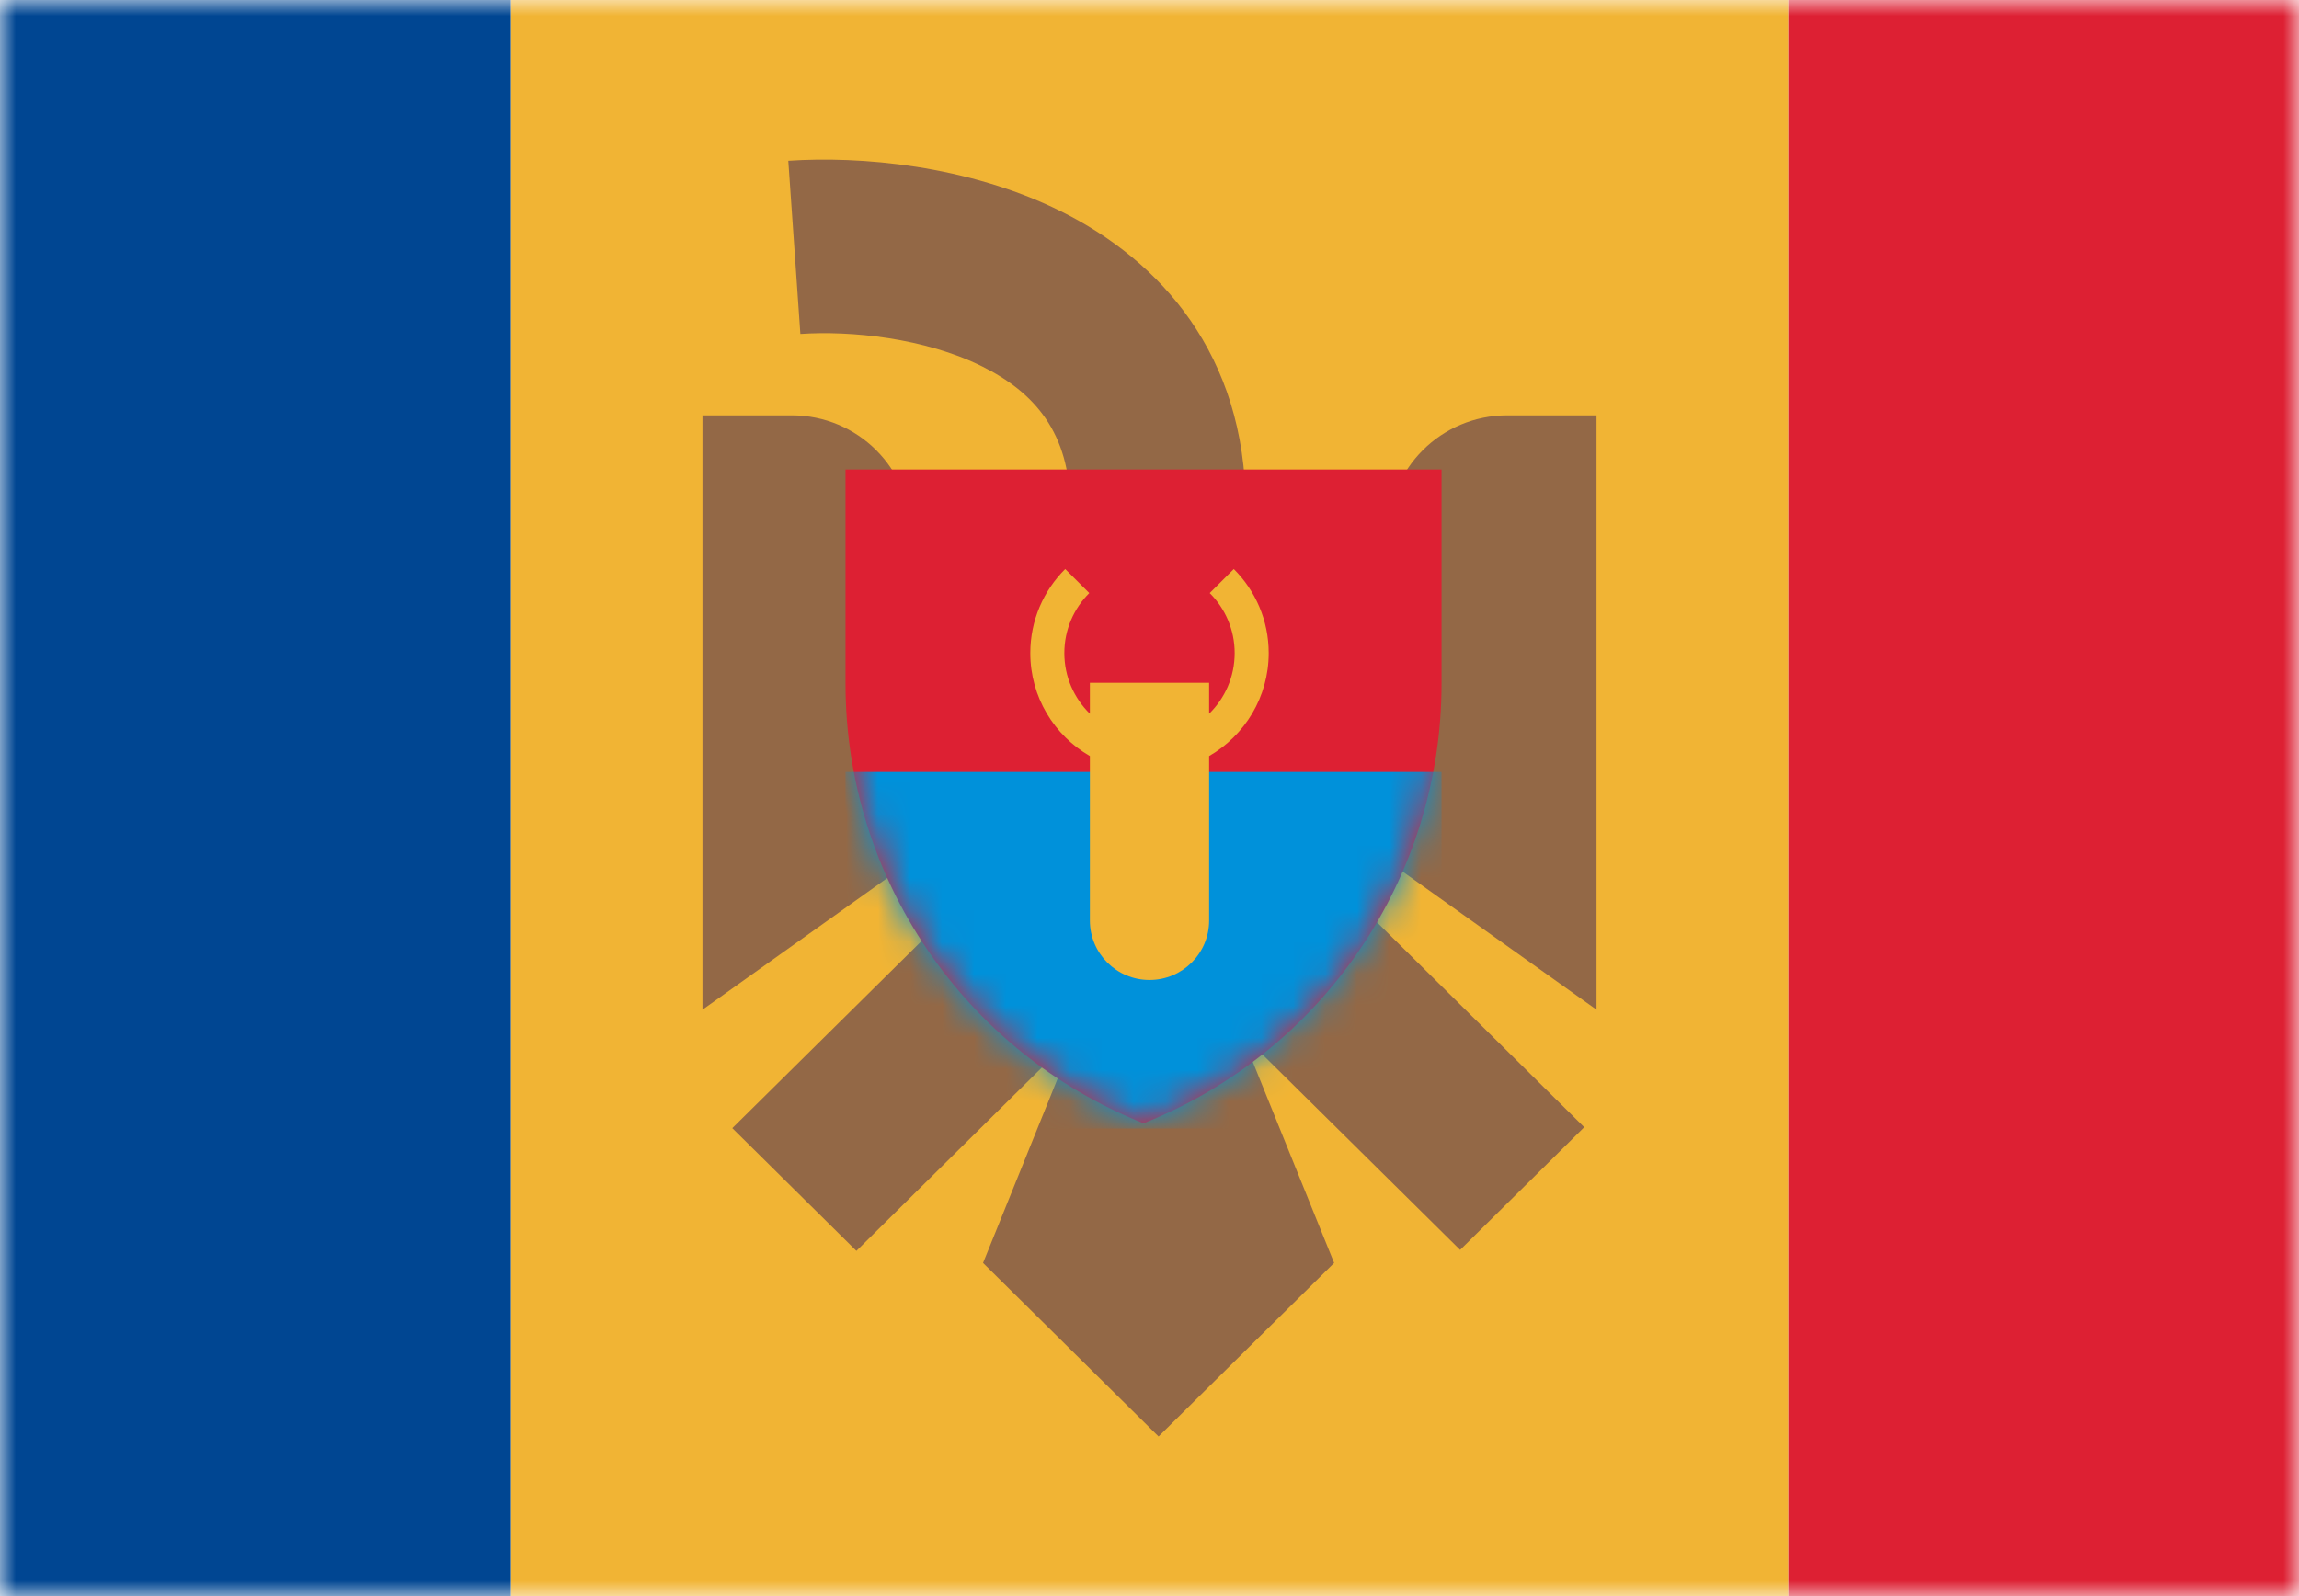 <svg width="72" height="50" viewBox="0 0 72 50" fill="none" xmlns="http://www.w3.org/2000/svg">
<mask id="mask0_784_2504" style="mask-type:alpha" maskUnits="userSpaceOnUse" x="0" y="0" width="72" height="50">
<rect width="72" height="50" fill="#D9D9D9"/>
</mask>
<g mask="url(#mask0_784_2504)">
<rect x="72" y="50" width="16" height="50" transform="rotate(180 72 50)" fill="#DD2033"/>
<rect x="56" y="50" width="40" height="50" transform="rotate(180 56 50)" fill="#F1B434"/>
<rect x="16" y="50" width="16" height="50" transform="rotate(180 16 50)" fill="#004692"/>
<path d="M25.066 10.461C26.644 10.353 28.96 10.585 30.761 11.479C32.384 12.285 33.516 13.545 33.516 15.904V24.875L22.934 35.341L26.821 39.186L33.685 32.397L30.787 39.563L36.284 45L41.782 39.563L38.876 32.378L45.728 39.155L49.615 35.311L39.033 24.845V15.874H39.013C39.002 11.106 36.342 8.167 33.228 6.62C30.284 5.159 26.906 4.886 24.688 5.037L25.066 10.461Z" fill="#936846"/>
<path d="M22 13.011L22 31.63L28.533 26.975L28.533 16.735C28.533 14.678 26.862 13.011 24.8 13.011H22Z" fill="#936846"/>
<path d="M50 31.63V13.011H47.2C45.138 13.011 43.467 14.678 43.467 16.735V26.975L50 31.63Z" fill="#936846"/>
<path d="M26.48 14.708L45.146 14.708L45.146 21.416C45.146 27.484 41.449 32.94 35.813 35.189C30.177 32.94 26.48 27.484 26.48 21.416L26.48 14.708Z" fill="#DD2033"/>
<mask id="mask1_784_2504" style="mask-type:alpha" maskUnits="userSpaceOnUse" x="26" y="14" width="20" height="22">
<path d="M26.48 14.708L45.146 14.708L45.146 21.417C45.146 27.485 41.449 32.94 35.813 35.189C30.177 32.94 26.48 27.485 26.48 21.417L26.48 14.708Z" fill="#005EB8"/>
</mask>
<g mask="url(#mask1_784_2504)">
<path d="M26.48 24.182L45.146 24.182L45.146 35.353L26.48 35.353L26.48 24.182Z" fill="#0091DA"/>
<path d="M37.867 23.684C38.982 23.04 39.733 21.837 39.733 20.458C39.733 19.43 39.315 18.499 38.64 17.825L37.886 18.578C38.368 19.059 38.667 19.724 38.667 20.458C38.667 21.203 38.36 21.875 37.867 22.358L37.867 21.389L34.133 21.389L34.133 22.358C33.64 21.875 33.333 21.203 33.333 20.458C33.333 19.724 33.632 19.059 34.114 18.578L33.36 17.825C32.684 18.499 32.267 19.43 32.267 20.458C32.267 21.837 33.017 23.04 34.133 23.684L34.133 28.837C34.133 29.865 34.969 30.699 36 30.699C37.031 30.699 37.867 29.865 37.867 28.837L37.867 23.684Z" fill="#F1B434"/>
<path d="M36 16.735L36.015 16.735L35.985 16.735L36 16.735Z" fill="#F1B434"/>
</g>
</g>
</svg>
